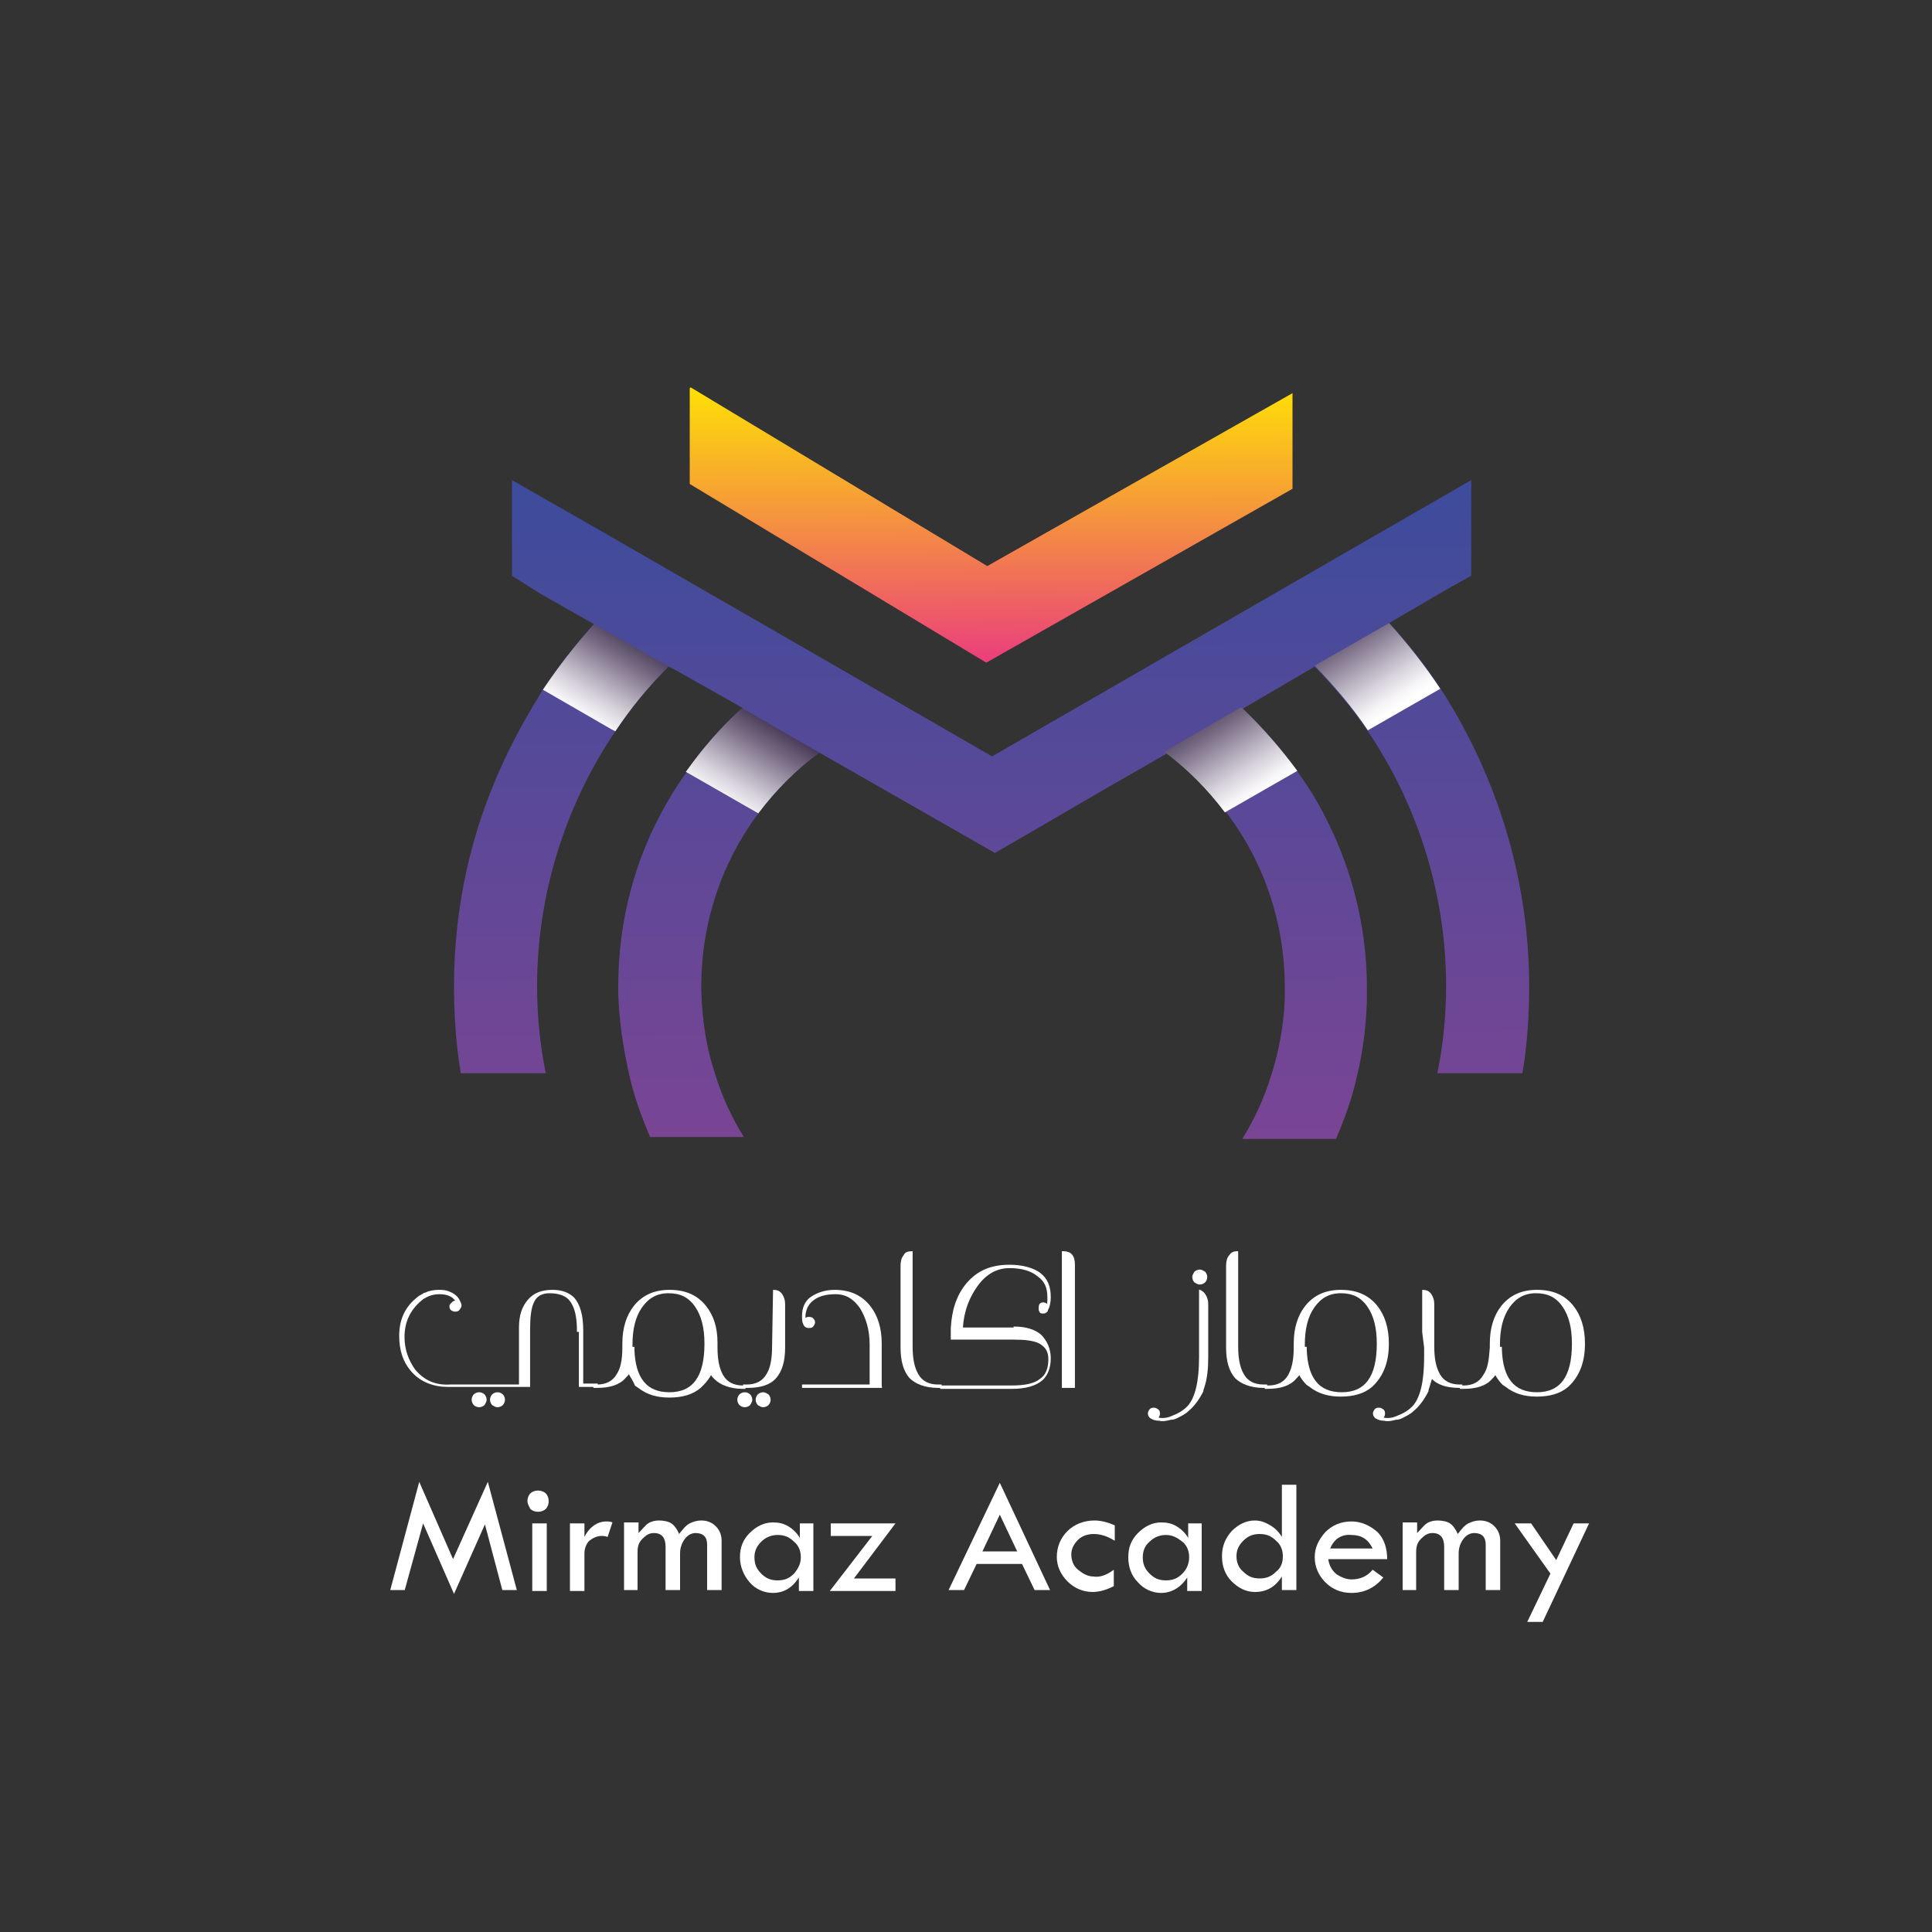 <?xml version="1.0" encoding="utf-8"?>
<!-- Generator: Adobe Illustrator 24.0.2, SVG Export Plug-In . SVG Version: 6.00 Build 0)  -->
<svg version="1.1" id="Layer_1" xmlns="http://www.w3.org/2000/svg" xmlns:xlink="http://www.w3.org/1999/xlink" x="0px" y="0px"
	 viewBox="0 0 200 200" style="enable-background:new 0 0 200 200;" xml:space="preserve">
<rect x="0" y="0" width="200" height="200" fill="#333333" stroke="none"/>
<style type="text/css">
	.st0{fill:url(#SVGID_1_);}
	.st1{fill:url(#SVGID_2_);}
	.st2{fill:url(#SVGID_3_);}
	.st3{fill:url(#SVGID_4_);}
	.st4{fill:url(#SVGID_5_);}
	.st5{fill:url(#SVGID_6_);}
	.st6{fill:url(#SVGID_7_);}
	.st7{fill:url(#SVGID_8_);}
	.st8{fill:#FFFFFF;}
	.st9{fill:#FFFFFF;stroke:#FFFFFF;stroke-width:0.15;stroke-miterlimit:10;}
</style>
<g>
	<g>
		<g>
			<linearGradient id="SVGID_1_" gradientUnits="userSpaceOnUse" x1="102.424" y1="37.191" x2="102.728" y2="119.788">
				<stop  offset="0" style="stop-color:#314D9D"/>
				<stop  offset="1" style="stop-color:#7B4594"/>
			</linearGradient>
			<path class="st0" d="M158.3,102.1c0,3-0.2,6.1-0.7,9h-8.8c0.6-3,0.9-6,0.9-9c0-9.5-2.9-18.7-8.1-26.4c-1.6-2.4-3.5-4.6-5.5-6.7
				c0,0,0,0,0,0l-7.5,4.4c0,0,0,0,0,0c2.2,2,4.1,4.2,5.8,6.6c0.7,1,1.4,2,2,3.1c3.3,5.8,5.1,12.4,5.1,19.1c0,0.5,0,1,0,1.5
				c-0.1,2.6-0.4,5.1-1,7.6c-0.5,2.3-1.3,4.5-2.2,6.6h-9.7c1.3-2.1,2.3-4.3,3-6.6c0.8-2.5,1.3-5.2,1.4-7.9c0-0.4,0-0.8,0-1.2
				c0-6.6-2.1-12.8-5.9-17.9c-1.8-2.4-3.9-4.5-6.3-6.3l-6.1,3.5l-11.7,6.8L84.8,77.9c0,0,0,0,0,0c-2.4,1.8-4.5,3.9-6.3,6.3
				c-3.8,5.1-5.9,11.3-5.9,17.9c0,0.2,0,0.4,0,0.6l0,0c0.1,2.9,0.5,5.7,1.4,8.4c0.7,2.3,1.7,4.5,3,6.6h-9.7
				c-0.9-2.1-1.7-4.3-2.2-6.6c-0.6-2.7-1-5.4-1.1-8.2c0-0.3,0-0.6,0-0.8c0-6.7,1.7-13.3,5.1-19.1c0.6-1.1,1.3-2.1,2-3.1
				c1.7-2.4,3.6-4.6,5.8-6.6c0,0,0,0,0,0L70,69.4l-0.6-0.3L69.2,69c-2.1,2.1-3.9,4.3-5.5,6.7c-5.2,7.7-8.1,16.9-8.1,26.4
				c0,3,0.3,6.1,0.9,9h-8.8c-0.5-3-0.7-6-0.7-9c0-8.1,1.7-15.9,5.1-23.2c1.2-2.6,2.6-5.1,4.1-7.5c1.6-2.4,3.4-4.7,5.3-6.8l-5.5-3.1
				L53,59.6v-9.9l9.1,5.2l27.6,15.9l13,7.5l49.6-28.6v9.9l-3.2,1.8l-5.3,3.1c2,2.2,3.8,4.4,5.4,6.9C155,80.4,158.3,91.1,158.3,102.1
				z"/>
			<linearGradient id="SVGID_2_" gradientUnits="userSpaceOnUse" x1="102.409" y1="-11.092" x2="102.714" y2="71.503">
				<stop  offset="0.447" style="stop-color:#F3901A"/>
				<stop  offset="0.474" style="stop-color:#F4991A"/>
				<stop  offset="0.52" style="stop-color:#F7AF17"/>
				<stop  offset="0.58" style="stop-color:#FCCF10"/>
				<stop  offset="0.615" style="stop-color:#FFE204"/>
				<stop  offset="1" style="stop-color:#E82D89"/>
			</linearGradient>
			<polygon class="st1" points="133.8,50.6 133.8,40.7 102.2,58.6 71.5,40.1 71.4,40.2 71.4,50.1 102.1,68.6 			"/>
		</g>
		<linearGradient id="SVGID_3_" gradientUnits="userSpaceOnUse" x1="64.3" y1="62.545" x2="54.135" y2="79.017">
			<stop  offset="0" style="stop-color:#241A39"/>
			<stop  offset="0.106" style="stop-color:#433654"/>
			<stop  offset="0.251" style="stop-color:#796D85"/>
			<stop  offset="0.383" style="stop-color:#ADA5B5"/>
			<stop  offset="0.497" style="stop-color:#D8D3DC"/>
			<stop  offset="0.588" style="stop-color:#F5F3F6"/>
			<stop  offset="0.644" style="stop-color:#FFFFFF"/>
		</linearGradient>
		<path class="st2" d="M69.2,69c-2.1,2.1-3.9,4.3-5.5,6.7l-0.4-0.2l-7.1-4.1c1.6-2.4,3.4-4.7,5.3-6.8l-5.5-3.1l0,0L69.2,69z"/>
		<linearGradient id="SVGID_4_" gradientUnits="userSpaceOnUse" x1="81.438" y1="73.121" x2="71.273" y2="89.593">
			<stop  offset="0" style="stop-color:#241A39"/>
			<stop  offset="0.106" style="stop-color:#433654"/>
			<stop  offset="0.251" style="stop-color:#796D85"/>
			<stop  offset="0.383" style="stop-color:#ADA5B5"/>
			<stop  offset="0.497" style="stop-color:#D8D3DC"/>
			<stop  offset="0.588" style="stop-color:#F5F3F6"/>
			<stop  offset="0.644" style="stop-color:#FFFFFF"/>
		</linearGradient>
		<path class="st3" d="M84.8,77.9c-2.4,1.8-4.5,3.9-6.3,6.3L71,79.9c1.7-2.4,3.6-4.6,5.8-6.6L84.8,77.9z"/>
		<linearGradient id="SVGID_5_" gradientUnits="userSpaceOnUse" x1="114.39" y1="79.651" x2="120.511" y2="79.651">
			<stop  offset="0" style="stop-color:#241A39"/>
			<stop  offset="0.106" style="stop-color:#433654"/>
			<stop  offset="0.251" style="stop-color:#796D85"/>
			<stop  offset="0.383" style="stop-color:#ADA5B5"/>
			<stop  offset="0.497" style="stop-color:#D8D3DC"/>
			<stop  offset="0.588" style="stop-color:#F5F3F6"/>
			<stop  offset="0.644" style="stop-color:#FFFFFF"/>
		</linearGradient>
		<polygon class="st4" points="114.4,81.4 120.5,77.9 114.4,81.4 		"/>
		<linearGradient id="SVGID_6_" gradientUnits="userSpaceOnUse" x1="122.857" y1="71.77" x2="133.763" y2="88.743">
			<stop  offset="0" style="stop-color:#241A39"/>
			<stop  offset="0.106" style="stop-color:#433654"/>
			<stop  offset="0.251" style="stop-color:#796D85"/>
			<stop  offset="0.383" style="stop-color:#ADA5B5"/>
			<stop  offset="0.497" style="stop-color:#D8D3DC"/>
			<stop  offset="0.588" style="stop-color:#F5F3F6"/>
			<stop  offset="0.644" style="stop-color:#FFFFFF"/>
		</linearGradient>
		<path class="st5" d="M134.3,79.8l-7.5,4.3c-1.8-2.4-3.9-4.5-6.3-6.3l1.6-0.9l6.4-3.7C130.7,75.3,132.6,77.5,134.3,79.8z"/>
		<linearGradient id="SVGID_7_" gradientUnits="userSpaceOnUse" x1="143.709" y1="62.951" x2="149.031" y2="62.951">
			<stop  offset="0" style="stop-color:#241A39"/>
			<stop  offset="0.106" style="stop-color:#433654"/>
			<stop  offset="0.251" style="stop-color:#796D85"/>
			<stop  offset="0.383" style="stop-color:#ADA5B5"/>
			<stop  offset="0.497" style="stop-color:#D8D3DC"/>
			<stop  offset="0.588" style="stop-color:#F5F3F6"/>
			<stop  offset="0.644" style="stop-color:#FFFFFF"/>
		</linearGradient>
		<polygon class="st6" points="149,61.4 143.7,64.5 149,61.4 		"/>
		<linearGradient id="SVGID_8_" gradientUnits="userSpaceOnUse" x1="137.534" y1="62.338" x2="148.441" y2="79.31">
			<stop  offset="0" style="stop-color:#241A39"/>
			<stop  offset="0.106" style="stop-color:#433654"/>
			<stop  offset="0.251" style="stop-color:#796D85"/>
			<stop  offset="0.383" style="stop-color:#ADA5B5"/>
			<stop  offset="0.497" style="stop-color:#D8D3DC"/>
			<stop  offset="0.588" style="stop-color:#F5F3F6"/>
			<stop  offset="0.644" style="stop-color:#FFFFFF"/>
		</linearGradient>
		<path class="st7" d="M149.1,71.3l-7.5,4.3c-1.6-2.4-3.5-4.6-5.5-6.7l7.7-4.4C145.7,66.6,147.5,68.9,149.1,71.3z"/>
	</g>
	<g>
		<g>
			<path class="st8" d="M50.5,153.4l3,11.2H52l-1.8-6.8L47,165l-3.2-7.3l-1.9,6.9h-1.5l3-11.2l3.5,8L50.5,153.4z"/>
			<path class="st8" d="M54.6,155.4c0-0.3,0.1-0.6,0.3-0.8c0.2-0.2,0.5-0.3,0.8-0.3c0.3,0,0.6,0.1,0.8,0.3c0.2,0.2,0.3,0.5,0.3,0.8
				c0,0.3-0.1,0.6-0.3,0.8c-0.2,0.2-0.5,0.3-0.8,0.3c-0.3,0-0.6-0.1-0.8-0.3C54.8,156,54.6,155.7,54.6,155.4z M55.1,157.7h1.5v7
				h-1.5V157.7z"/>
			<path class="st8" d="M60.5,157.7v1.4c0.3-0.6,0.7-1,1-1.2s0.7-0.4,1.3-0.4c0.1,0,0.4,0,0.6,0.1l-0.5,1.5
				c-0.3-0.1-0.5-0.1-0.6-0.1c-0.5,0-0.9,0.2-1.3,0.5c-0.3,0.3-0.5,0.8-0.5,1.3v3.9H59v-7H60.5z"/>
			<path class="st8" d="M64.6,164.6v-7h1.5v1.1c0.4-0.4,0.7-0.8,1-1c0.3-0.2,0.7-0.3,1.1-0.3c0.5,0,1,0.1,1.3,0.3s0.6,0.6,0.8,1.1
				c0.4-0.5,0.7-0.9,1.1-1.1c0.4-0.2,0.8-0.3,1.2-0.3c0.6,0,1.1,0.2,1.5,0.6c0.4,0.4,0.6,0.9,0.6,1.5v5.1h-1.5v-4.7
				c0-0.8-0.4-1.2-1.2-1.2c-0.4,0-0.8,0.2-1.1,0.6c-0.3,0.4-0.5,0.9-0.5,1.5v3.8h-1.5v-4.5c0-0.9-0.4-1.4-1.2-1.4
				c-0.5,0-0.8,0.2-1.2,0.6s-0.5,0.8-0.5,1.4v3.9H64.6z"/>
			<path class="st8" d="M82.7,157.7h1.5v7h-1.5v-1.4c-0.7,1.1-1.6,1.6-2.7,1.6c-0.9,0-1.8-0.4-2.4-1.1s-1-1.6-1-2.6
				c0-1,0.3-1.8,1-2.5c0.7-0.7,1.5-1.1,2.4-1.1c0.6,0,1.1,0.1,1.6,0.4c0.5,0.3,0.9,0.7,1.2,1.2V157.7z M82.9,161.2
				c0-0.6-0.2-1.2-0.7-1.6c-0.5-0.5-1-0.7-1.7-0.7c-0.6,0-1.2,0.2-1.7,0.7s-0.7,1-0.7,1.6c0,0.7,0.2,1.2,0.7,1.7
				c0.5,0.5,1,0.7,1.7,0.7c0.7,0,1.2-0.2,1.7-0.7C82.7,162.3,82.9,161.8,82.9,161.2z"/>
			<path class="st8" d="M85.9,157.7h6.8l-4.3,5.7h4.3v1.3h-6.8l4.4-5.7h-4.3V157.7z"/>
			<path class="st8" d="M103.5,153.5l5.2,11.1h-1.6l-1.3-2.7h-4.7l-1.3,2.7h-1.6L103.5,153.5z M103.5,156.8l-1.8,3.8h3.6
				L103.5,156.8z"/>
			<path class="st8" d="M115.3,162.5v1.7c-0.8,0.4-1.5,0.6-2.2,0.6c-1,0-1.9-0.4-2.6-1.1c-0.7-0.7-1.1-1.6-1.1-2.5
				c0-1.1,0.4-2,1.1-2.7c0.7-0.7,1.7-1.1,2.8-1.1c0.7,0,1.4,0.2,2.1,0.5v1.6c-0.8-0.5-1.5-0.7-2.2-0.7c-0.6,0-1.2,0.2-1.6,0.6
				s-0.7,0.9-0.7,1.5c0,0.6,0.2,1.2,0.7,1.6s1,0.7,1.6,0.7C113.8,163.3,114.5,163.1,115.3,162.5z"/>
			<path class="st8" d="M122.9,157.7h1.5v7h-1.5v-1.4c-0.7,1.1-1.7,1.6-2.7,1.6c-0.9,0-1.8-0.4-2.4-1.1c-0.7-0.7-1-1.6-1-2.6
				c0-1,0.3-1.8,1-2.5c0.7-0.7,1.5-1.1,2.4-1.1c0.6,0,1.1,0.1,1.6,0.4s0.9,0.7,1.2,1.2V157.7z M123.1,161.2c0-0.6-0.2-1.2-0.7-1.6
				s-1-0.7-1.7-0.7c-0.6,0-1.2,0.2-1.7,0.7c-0.5,0.4-0.7,1-0.7,1.6c0,0.7,0.2,1.2,0.7,1.7c0.5,0.5,1,0.7,1.7,0.7
				c0.7,0,1.2-0.2,1.7-0.7S123.1,161.8,123.1,161.2z"/>
			<path class="st8" d="M132.7,153.7h1.5v10.9h-1.5v-1.4c-0.7,1.1-1.6,1.6-2.8,1.6c-0.9,0-1.7-0.4-2.4-1.1s-1-1.6-1-2.6
				c0-1,0.3-1.8,1-2.6c0.7-0.7,1.5-1.1,2.4-1.1c0.6,0,1.1,0.2,1.6,0.5c0.5,0.3,0.9,0.7,1.2,1.2V153.7z M132.8,161.1
				c0-0.6-0.2-1.2-0.7-1.6c-0.5-0.5-1-0.7-1.7-0.7c-0.7,0-1.2,0.2-1.7,0.7s-0.7,1-0.7,1.6c0,0.6,0.2,1.2,0.7,1.6
				c0.5,0.5,1,0.7,1.7,0.7c0.7,0,1.2-0.2,1.7-0.7C132.6,162.3,132.8,161.8,132.8,161.1z"/>
			<path class="st8" d="M143.6,161.4h-6.1c0.1,0.7,0.4,1.2,0.9,1.6c0.5,0.3,1,0.5,1.5,0.5c0.9,0,1.6-0.3,2.2-1l1.1,0.8
				c-0.8,1-1.9,1.6-3.3,1.6c-1.1,0-2-0.4-2.7-1.1c-0.7-0.7-1.1-1.6-1.1-2.6c0-1,0.4-1.8,1.1-2.6c0.7-0.7,1.6-1.1,2.7-1.1
				c1,0,1.9,0.4,2.7,1.1C143.3,159.3,143.6,160.3,143.6,161.4z M137.7,160.3h4.4c-0.5-1-1.2-1.4-2.2-1.4
				C138.9,158.8,138.1,159.3,137.7,160.3z"/>
			<path class="st8" d="M145.2,164.6v-7h1.5v1.1c0.4-0.4,0.7-0.8,1-1c0.3-0.2,0.7-0.3,1.1-0.3c0.5,0,1,0.1,1.3,0.3
				c0.3,0.2,0.6,0.6,0.8,1.1c0.4-0.5,0.7-0.9,1.1-1.1s0.8-0.3,1.2-0.3c0.6,0,1.1,0.2,1.5,0.6c0.4,0.4,0.6,0.9,0.6,1.5v5.1h-1.5v-4.7
				c0-0.8-0.4-1.2-1.2-1.2c-0.4,0-0.8,0.2-1.1,0.6c-0.3,0.4-0.5,0.9-0.5,1.5v3.8h-1.5v-4.5c0-0.9-0.4-1.4-1.2-1.4
				c-0.5,0-0.8,0.2-1.2,0.6s-0.5,0.8-0.5,1.4v3.9H145.2z"/>
			<path class="st8" d="M156.8,157.7h1.7l2.6,3.8l1.8-3.8h1.6l-4.8,10.2h-1.6l2.4-5L156.8,157.7z"/>
		</g>
		<g>
			<path class="st9" d="M59.8,137.8c0-1.4-0.2-2.4-0.7-3.1c-0.4-0.6-1.2-0.9-2.2-0.9c-0.8,0-1.4,0.3-1.7,1c-0.3,0.6-0.4,1.6-0.4,2.9
				v5.8h-8.4c-1.5,0-2.8-0.5-3.7-1.5c-0.9-1-1.3-2.2-1.3-3.7c0-1.7,0.6-3,1.9-4c0.1-0.1,0.3-0.2,0.5-0.3c0.1-0.1,0.1-0.1,0.2-0.1
				c0.4-0.2,0.9-0.3,1.4-0.3c0.3,0,0.6,0,0.9,0.1c0.6,0.2,1,0.5,1.2,0.9c0.1,0.2,0.2,0.4,0.2,0.5c0,0.1,0,0.2-0.1,0.3
				c-0.1,0.2-0.2,0.3-0.4,0.3c-0.1,0-0.1,0-0.2,0c-0.3-0.1-0.4-0.2-0.4-0.5c0-0.1,0.1-0.2,0.2-0.3c0.1-0.1,0.2-0.2,0.4-0.2l0.1,0
				l0,0c0,0-0.1-0.1-0.1-0.1c-0.1-0.1-0.2-0.2-0.3-0.3c-0.4-0.3-0.9-0.4-1.4-0.4c-0.7,0-1.2,0.2-1.7,0.5c-1.3,1-2,2.3-2,4
				c0,1.3,0.4,2.4,1.1,3.4c0.9,1.1,2.1,1.7,3.7,1.6h7.2v-6c0-1.2,0.3-2.1,0.9-2.8c0.6-0.7,1.4-1,2.5-1c1,0,1.7,0.3,2.2,0.8
				c0.6,0.7,0.9,1.8,0.9,3.3v5.6h1.5v0.2h-1.8V137.8z M50.1,144.4c0.1,0.1,0.2,0.3,0.2,0.5c0,0.2-0.1,0.3-0.2,0.5
				c-0.1,0.1-0.3,0.2-0.5,0.2c-0.2,0-0.4-0.1-0.5-0.2c-0.1-0.1-0.2-0.3-0.2-0.5c0-0.2,0.1-0.4,0.2-0.5c0.1-0.1,0.3-0.2,0.5-0.2
				C49.8,144.2,50,144.3,50.1,144.4z M52,144.4c0.1,0.1,0.2,0.3,0.2,0.5c0,0.2-0.1,0.4-0.2,0.5c-0.1,0.1-0.3,0.2-0.5,0.2
				c-0.2,0-0.3-0.1-0.5-0.2c-0.1-0.1-0.2-0.3-0.2-0.5c0-0.2,0.1-0.4,0.2-0.5s0.3-0.2,0.5-0.2C51.7,144.2,51.9,144.3,52,144.4z"/>
			<path class="st9" d="M65.1,142.1c-0.1,0.2-0.2,0.3-0.4,0.5c-0.6,0.7-1.6,1-2.9,1h-0.3v-0.2h0.3c1,0,1.7-0.4,2.1-1.1
				c0.4-0.6,0.6-1.5,0.6-2.8c0-0.1,0-0.3,0-0.4c0-1.6,0.4-2.9,1.2-3.9c0.9-1.1,2.1-1.6,3.6-1.6c1.6,0,2.8,0.5,3.7,1.6
				c0.8,1,1.2,2.2,1.2,3.8v0.5c0,1.3,0.2,2.2,0.6,2.9c0.4,0.7,1.1,1.1,2.1,1.1h0.2v0.2h-0.2c-1.3,0-2.3-0.4-2.9-1
				c-0.1-0.1-0.3-0.3-0.4-0.5c-0.2,0.4-0.5,0.8-0.8,1.1l-0.3,0.3c-0.8,0.7-1.9,1-3.2,1c-1.3,0-2.3-0.3-3.2-1l-0.3-0.2
				C65.6,142.9,65.3,142.5,65.1,142.1z M65.6,139.5L65.6,139.5l0,0.2c0.1,3,1.3,4.5,3.7,4.5c2.5,0,3.7-1.7,3.7-5.1
				c0-1.6-0.3-2.9-1-3.9c-0.7-1-1.6-1.4-2.8-1.4c-1.2,0-2.1,0.5-2.8,1.5c-0.7,1-1,2.3-1,3.9V139.5z"/>
			<path class="st9" d="M77.6,144.4c0.1,0.1,0.2,0.3,0.2,0.5c0,0.2-0.1,0.3-0.2,0.5c-0.1,0.1-0.3,0.2-0.5,0.2
				c-0.2,0-0.4-0.1-0.5-0.2c-0.1-0.1-0.2-0.3-0.2-0.5c0-0.2,0.1-0.4,0.2-0.5c0.1-0.1,0.3-0.2,0.5-0.2
				C77.3,144.2,77.5,144.3,77.6,144.4z M80.1,133.6c0.3,0,0.6,0.1,0.8,0.4c0.2,0.3,0.3,0.6,0.3,1v4.5c0,1.4-0.3,2.4-0.9,3.1
				c-0.6,0.7-1.6,1-2.9,1H77v-0.2h0.3c1,0,1.7-0.4,2.1-1.1c0.4-0.6,0.6-1.6,0.6-2.9L80.1,133.6L80.1,133.6z M79.5,144.4
				c0.1,0.1,0.2,0.3,0.2,0.5c0,0.2-0.1,0.4-0.2,0.5c-0.1,0.1-0.3,0.2-0.5,0.2c-0.2,0-0.3-0.1-0.5-0.2c-0.1-0.1-0.2-0.3-0.2-0.5
				c0-0.2,0.1-0.4,0.2-0.5s0.3-0.2,0.5-0.2C79.2,144.2,79.3,144.3,79.5,144.4z"/>
			<path class="st9" d="M91.3,143.6h-8.2v-0.2h7v-4.2c0-1.6-0.4-2.8-1-3.8c-0.7-1-1.5-1.5-2.6-1.5c-1,0-1.8,0.2-2.4,0.7
				c-0.5,0.4-0.8,1-0.8,1.8v0.2c0.1-0.1,0.2-0.2,0.4-0.2c0.1,0,0.3,0,0.4,0.1c0.1,0.1,0.2,0.2,0.2,0.4c0,0.1-0.1,0.3-0.2,0.4
				c-0.1,0.1-0.2,0.1-0.4,0.1c-0.2,0-0.4-0.1-0.5-0.4c-0.1-0.2-0.1-0.5-0.1-0.8c0-0.8,0.3-1.5,0.9-1.9s1.4-0.7,2.4-0.7
				c1.5,0,2.7,0.5,3.6,1.6c0.8,1,1.2,2.3,1.2,3.9V143.6z"/>
			<path class="st9" d="M94.4,129.6v9.8c0,1.3,0.2,2.2,0.6,2.9c0.4,0.7,1.1,1.1,2.1,1.1h0.3v0.2h-0.3c-1.3,0-2.3-0.4-2.9-1
				c-0.6-0.7-0.9-1.7-0.9-3.1V131c0-0.4,0.1-0.8,0.3-1C93.7,129.7,94,129.6,94.4,129.6L94.4,129.6z"/>
			<path class="st9" d="M105,137.4c1.2,0,2.1,0.3,2.7,0.8c0.6,0.6,1,1.4,1,2.4c0,1-0.3,1.7-0.8,2.2c-0.7,0.6-1.7,0.9-3.2,0.9h-7.3
				v-0.2h7.3c1.4,0,2.4-0.2,3-0.7c0.6-0.4,0.9-1.1,0.9-2.1c0-0.8-0.3-1.3-1-1.7c-0.6-0.3-1.5-0.4-2.8-0.4l-6.3,0v-0.6
				c0,0,0-0.1,0-0.3v-0.2c0.1-1.9,0.6-3.4,1.6-4.6c1.1-1.3,2.5-1.9,4.4-1.9c1.3,0,2.4,0.3,3.1,0.8c0.8,0.6,1.1,1.4,1.1,2.5
				c0,0.5-0.1,1-0.3,1.3l0,0.1l0,0c0,0,0,0,0,0c-0.1,0.1-0.2,0.2-0.4,0.2c-0.1,0-0.3,0-0.3-0.1c-0.1-0.1-0.1-0.2-0.1-0.4
				c0-0.1,0-0.3,0.1-0.4c0.1-0.1,0.2-0.1,0.3-0.1c0.2,0,0.3,0.1,0.4,0.2c0.1-0.1,0.1-0.4,0.1-0.8c0-1-0.3-1.7-1-2.2
				c-0.7-0.6-1.7-0.9-3-0.9c-1.3,0-2.4,0.6-3.3,1.8c-0.9,1.2-1.5,2.7-1.6,4.5H105z"/>
			<path class="st9" d="M110,143.6v-14h0.1c0.7,0,1.1,0.4,1.1,1.3v12.7H110z"/>
			<path class="st9" d="M124.7,134c0.2,0.3,0.3,0.6,0.3,1v5.5c0,1.2-0.1,2.2-0.4,3.1l-0.1,0.3c0,0.1,0,0.1,0,0.1
				c-0.4,0.8-0.9,1.5-1.5,2c-0.3,0.3-0.7,0.5-1.1,0.7c-0.2,0.1-0.4,0.2-0.7,0.2c-0.4,0.1-0.8,0.2-1.2,0.1c-0.4,0-0.6-0.1-0.8-0.2
				c-0.2-0.1-0.3-0.3-0.3-0.5c0-0.1,0.1-0.3,0.2-0.4c0.1-0.1,0.2-0.1,0.4-0.1c0.1,0,0.3,0.1,0.4,0.2c0.1,0.1,0.1,0.2,0.1,0.4
				c0,0.1-0.1,0.3-0.2,0.4c0.4,0.1,0.9,0.1,1.4-0.1c0.8-0.3,1.3-0.6,1.8-1.1c0.8-0.9,1.2-2.6,1.2-5.1v-6.9h0
				C124.2,133.6,124.5,133.7,124.7,134z M124.7,131.7c0.1,0.1,0.2,0.3,0.2,0.5c0,0.2-0.1,0.4-0.2,0.5c-0.1,0.1-0.3,0.2-0.5,0.2
				c-0.2,0-0.3-0.1-0.5-0.2c-0.1-0.1-0.2-0.3-0.2-0.5c0-0.2,0.1-0.3,0.2-0.5c0.1-0.1,0.3-0.2,0.5-0.2
				C124.4,131.5,124.5,131.6,124.7,131.7z"/>
			<path class="st9" d="M128.1,129.6v9.8c0,1.3,0.2,2.2,0.6,2.9c0.4,0.7,1.1,1.1,2.1,1.1h0.3v0.2h-0.3c-1.3,0-2.3-0.4-2.9-1
				c-0.6-0.7-0.9-1.7-0.9-3.1V131c0-0.4,0.1-0.8,0.3-1C127.5,129.7,127.7,129.6,128.1,129.6L128.1,129.6z"/>
			<path class="st9" d="M134,139.5c0-0.1,0-0.3,0-0.4c0-1.6,0.4-2.9,1.2-3.9c0.9-1.1,2.1-1.6,3.6-1.6c1.6,0,2.8,0.5,3.7,1.6
				c0.8,1,1.2,2.3,1.2,3.9c0,1.8-0.5,3.1-1.4,4.1l-0.3,0.3c-0.8,0.7-1.9,1-3.2,1c-1.3,0-2.3-0.3-3.2-1l-0.3-0.2
				c-0.3-0.3-0.6-0.7-0.8-1.1c-0.1,0.2-0.2,0.3-0.4,0.5c-0.6,0.7-1.6,1-2.9,1H131v-0.2h0.3c1,0,1.7-0.4,2.1-1.1
				C133.8,141.7,134,140.8,134,139.5z M135.2,139.5L135.2,139.5l0,0.2c0.1,3,1.3,4.5,3.7,4.5c2.5,0,3.7-1.7,3.7-5.1
				c0-1.6-0.3-2.9-1-3.9c-0.7-1-1.6-1.4-2.8-1.4c-1.2,0-2.1,0.5-2.8,1.5c-0.7,1-1,2.3-1,3.9V139.5z"/>
			<path class="st9" d="M147.3,137.9v-4.3h0c0.3,0,0.6,0.1,0.8,0.4c0.2,0.3,0.3,0.6,0.3,1v4.4c0,1.3,0.2,2.2,0.6,2.9
				c0.4,0.7,1.1,1.1,2.1,1.1h0.2v0.2h-0.2c-1.3,0-2.3-0.3-2.9-1c-0.1,0.3-0.2,0.7-0.3,1l-0.1,0.3c0,0.1,0,0.1,0,0.1
				c-0.4,0.8-0.9,1.5-1.5,2c-0.3,0.3-0.7,0.5-1.1,0.7c-0.2,0.1-0.4,0.2-0.7,0.2c-0.4,0.1-0.8,0.2-1.2,0.1c-0.4,0-0.6-0.1-0.8-0.2
				c-0.2-0.1-0.3-0.3-0.3-0.5c0-0.1,0.1-0.3,0.2-0.4c0.1-0.1,0.2-0.1,0.4-0.1c0.1,0,0.3,0.1,0.4,0.2c0.1,0.1,0.1,0.2,0.1,0.4
				c0,0.1-0.1,0.3-0.2,0.4c0.4,0.1,0.9,0.1,1.4-0.1c0.8-0.3,1.3-0.6,1.8-1.1c0.8-0.9,1.2-2.6,1.2-5.1v-0.6c0-0.1,0-0.3,0-0.4
				L147.3,137.9L147.3,137.9z"/>
			<path class="st9" d="M154.3,139.5c0-0.1,0-0.3,0-0.4c0-1.6,0.4-2.9,1.2-3.9c0.9-1.1,2.1-1.6,3.6-1.6c1.6,0,2.8,0.5,3.7,1.6
				c0.8,1,1.2,2.3,1.2,3.9c0,1.8-0.5,3.1-1.4,4.1l-0.3,0.3c-0.8,0.7-1.9,1-3.2,1c-1.3,0-2.3-0.3-3.2-1l-0.3-0.2
				c-0.3-0.3-0.6-0.7-0.8-1.1c-0.1,0.2-0.2,0.3-0.4,0.5c-0.6,0.7-1.6,1-2.9,1h-0.3v-0.2h0.3c1,0,1.7-0.4,2.1-1.1
				C154.1,141.7,154.2,140.8,154.3,139.5z M155.4,139.5L155.4,139.5l0,0.2c0.1,3,1.3,4.5,3.7,4.5c2.5,0,3.7-1.7,3.7-5.1
				c0-1.6-0.3-2.9-1-3.9c-0.7-1-1.6-1.4-2.8-1.4c-1.2,0-2.1,0.5-2.8,1.5c-0.7,1-1,2.3-1,3.9V139.5z"/>
		</g>
	</g>
</g>
</svg>
